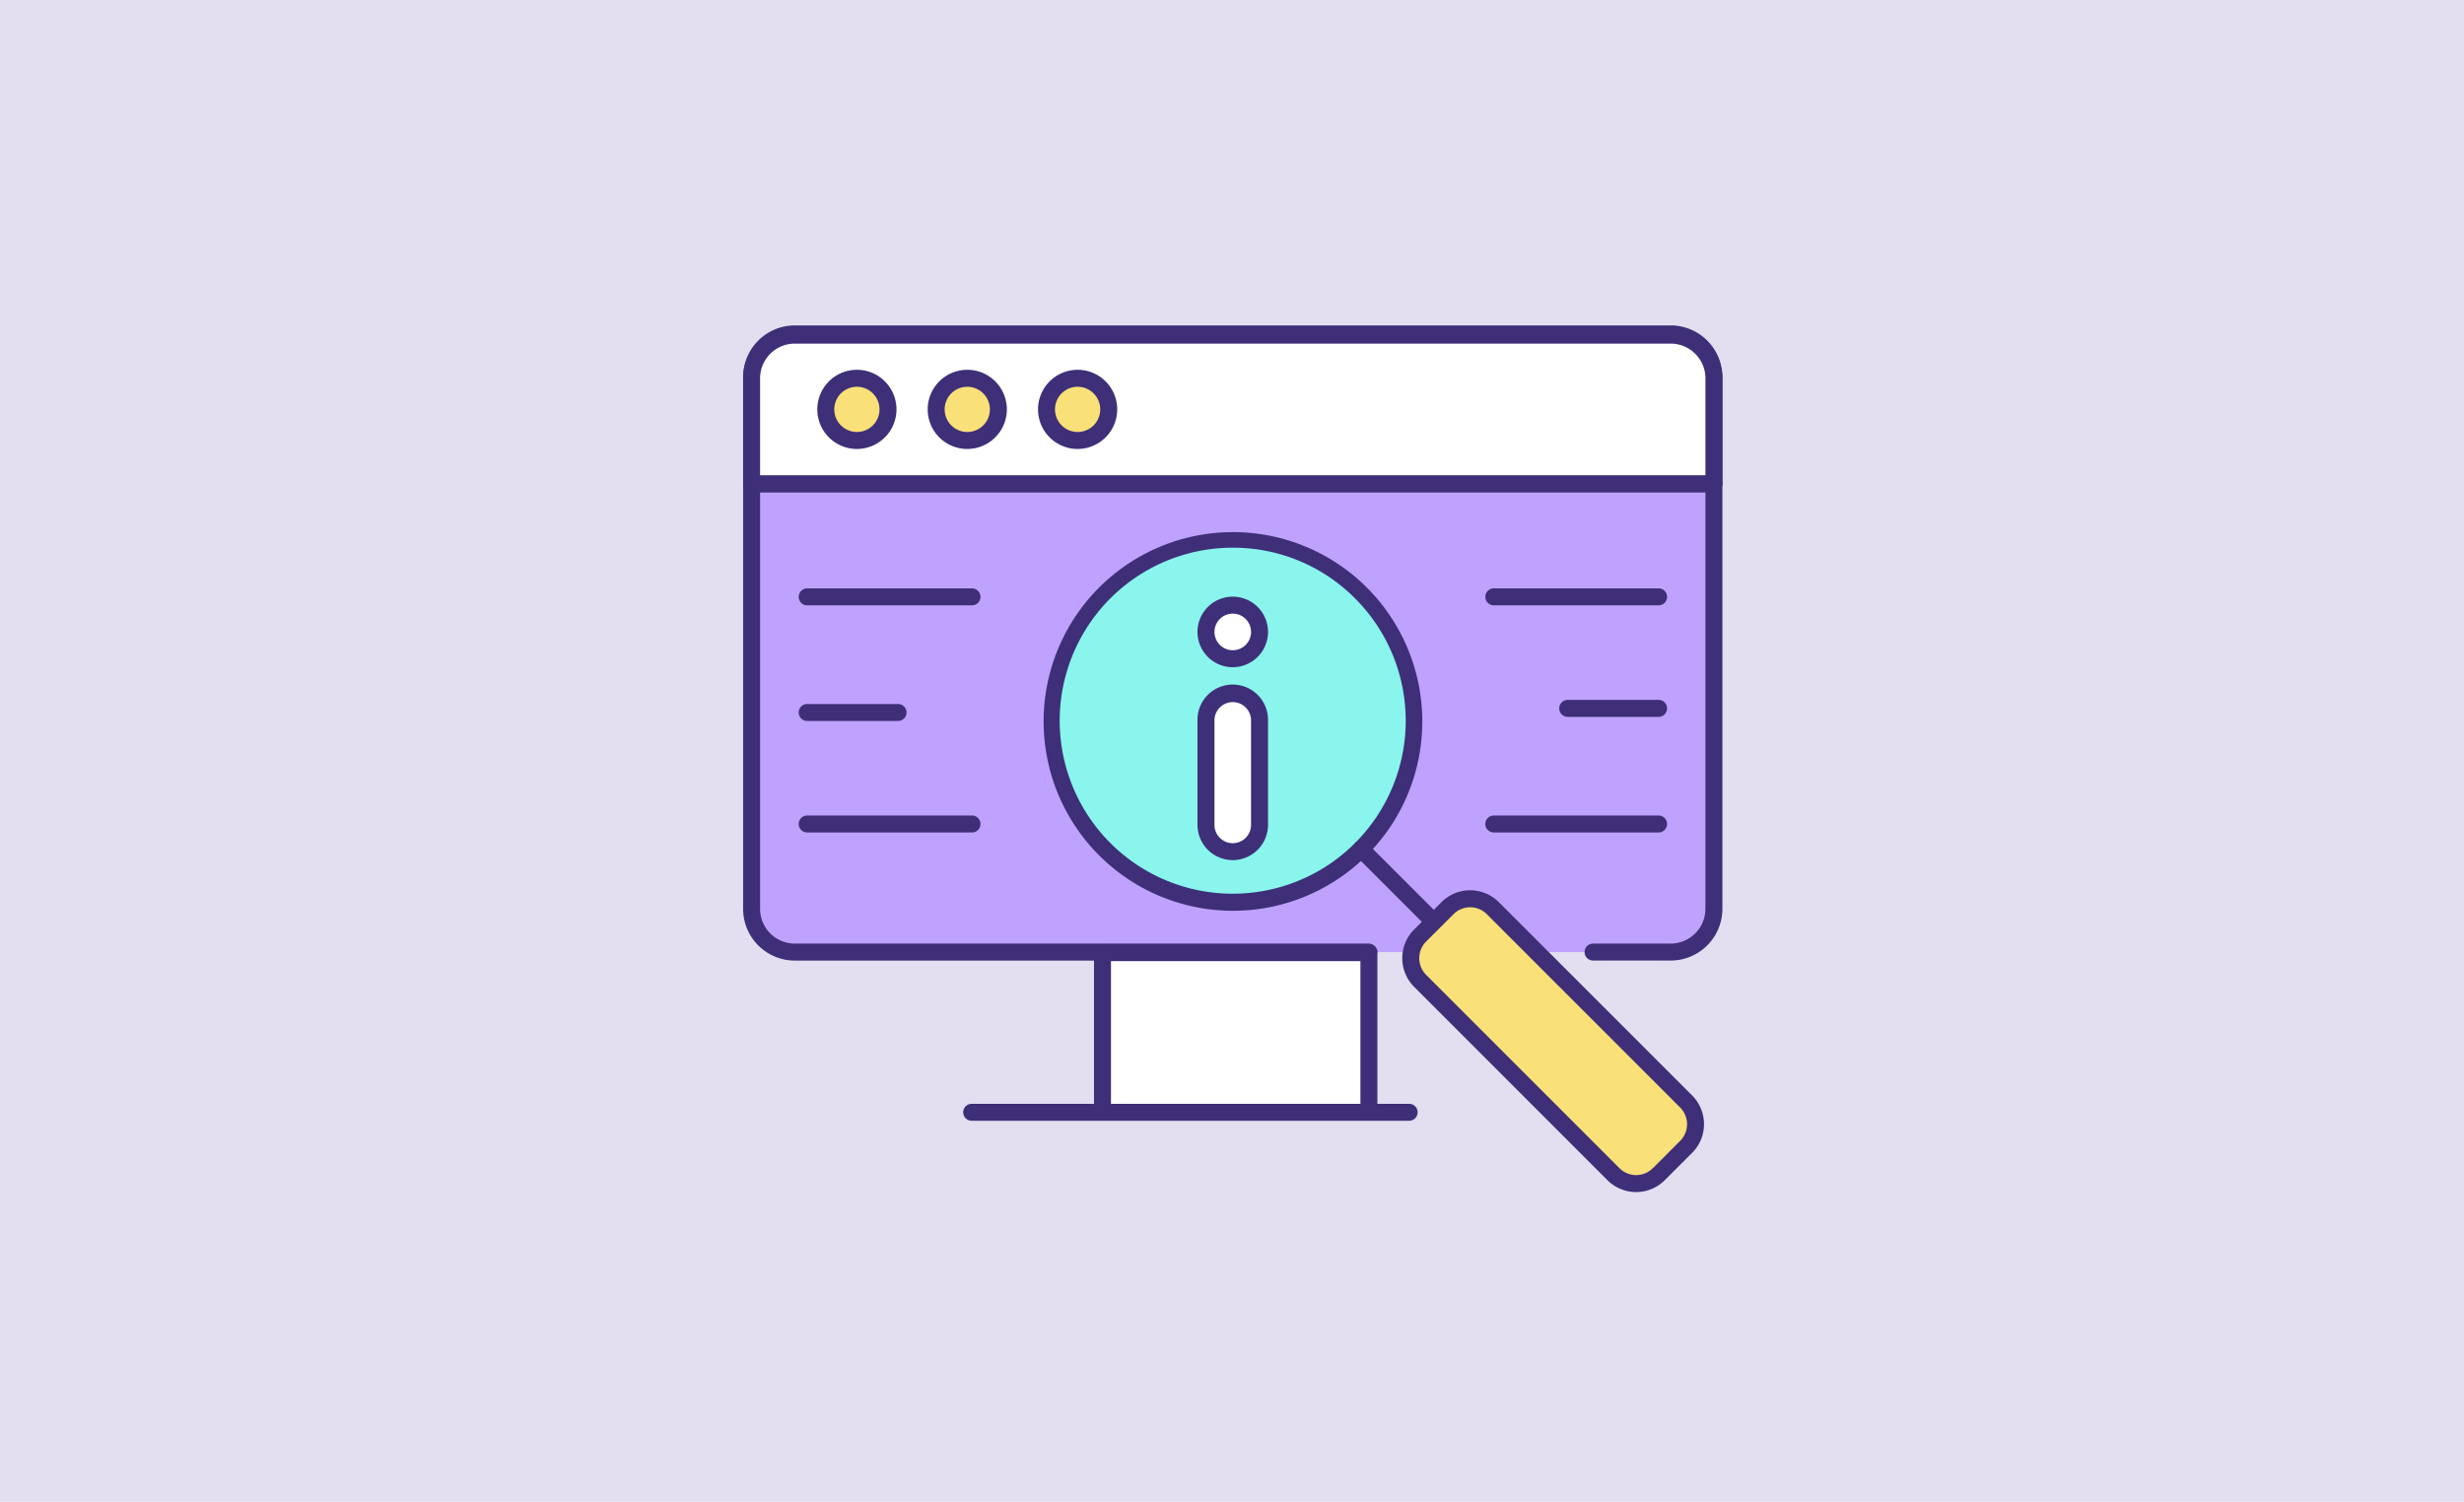 <svg xmlns="http://www.w3.org/2000/svg" width="315" height="192" viewBox="0 0 315 192">
  <g id="Grupo_1043817" data-name="Grupo 1043817" transform="translate(-285 -32218)">
    <rect id="Rectángulo_355909" data-name="Rectángulo 355909" width="315" height="192" transform="translate(285 32218)" fill="#e3dff1"/>
    <g id="investigacion" transform="translate(-56.7 31643.102)">
      <g id="Grupo_1043795" data-name="Grupo 1043795" transform="translate(436.7 616.5)">
        <path id="Trazado_773371" data-name="Trazado 773371" d="M542.6,722.633H469.226a5.526,5.526,0,0,1-5.526-5.526V649.126a5.526,5.526,0,0,1,5.526-5.526H581.2a5.526,5.526,0,0,1,5.526,5.526v67.982a5.526,5.526,0,0,1-5.526,5.526H542.6Z" transform="translate(-462.619 -642.515)" fill="#bfa2fd"/>
        <path id="Trazado_773372" data-name="Trazado 773372" d="M555.281,697.7h-9.922a1.085,1.085,0,1,1,0-2.17h9.922a4.446,4.446,0,0,0,4.441-4.441V623.111a4.446,4.446,0,0,0-4.441-4.441H443.311a4.446,4.446,0,0,0-4.441,4.441v67.982a4.446,4.446,0,0,0,4.441,4.441h73.371a1.085,1.085,0,0,1,0,2.17H443.311a6.617,6.617,0,0,1-6.611-6.611V623.111a6.618,6.618,0,0,1,6.611-6.611h111.97a6.618,6.618,0,0,1,6.611,6.611v67.982A6.617,6.617,0,0,1,555.281,697.7Z" transform="translate(-436.7 -616.5)" fill="#3e2f78"/>
      </g>
      <g id="Grupo_1043796" data-name="Grupo 1043796" transform="translate(474.995 642.751)">
        <circle id="Elipse_4966" data-name="Elipse 4966" cx="23.208" cy="23.208" r="23.208" transform="translate(1.085 1.085)" fill="#89f5ed"/>
        <path id="Trazado_773373" data-name="Trazado 773373" d="M1417.393,1320.686a24.205,24.205,0,1,1,9.141-1.778A24.192,24.192,0,0,1,1417.393,1320.686Zm0-46.419a22.119,22.119,0,1,0,15.644,6.479h0A21.989,21.989,0,0,0,1417.393,1274.266Z" transform="translate(-1393.1 -1272.1)" fill="#3e2f78"/>
      </g>
      <g id="Grupo_1043797" data-name="Grupo 1043797" transform="translate(481.558 695.601)">
        <path id="Trazado_773374" data-name="Trazado 773374" d="M1584.1,2639.437V2619.1h34.059v20.341Z" transform="translate(-1583.015 -2618.015)" fill="#fff"/>
        <path id="Trazado_773375" data-name="Trazado 773375" d="M1592.144,2614.511a1.084,1.084,0,0,1-1.085-1.085V2594.17H1559.17v19.252a1.085,1.085,0,0,1-2.17,0v-20.337a1.083,1.083,0,0,1,1.085-1.085h34.059a1.083,1.083,0,0,1,1.085,1.085v20.341A1.083,1.083,0,0,1,1592.144,2614.511Z" transform="translate(-1557 -2592)" fill="#3e2f78"/>
      </g>
      <g id="Grupo_1043798" data-name="Grupo 1043798" transform="translate(437.056 635.66)">
        <path id="Trazado_773376" data-name="Trazado 773376" d="M569.351,1097.17H446.685a1.085,1.085,0,0,1,0-2.17H569.347a1.085,1.085,0,0,1,0,2.17Z" transform="translate(-445.6 -1095)" fill="#3e2f78"/>
      </g>
      <g id="Grupo_1043801" data-name="Grupo 1043801" transform="translate(494.787 651.18)">
        <g id="Grupo_1043799" data-name="Grupo 1043799" transform="translate(0 11.304)">
          <path id="Trazado_773377" data-name="Trazado 773377" d="M1917.924,1812.2h0a3.425,3.425,0,0,1-3.424-3.423v-13.358a3.425,3.425,0,0,1,3.424-3.424h0a3.425,3.425,0,0,1,3.424,3.424v13.358A3.427,3.427,0,0,1,1917.924,1812.2Z" transform="translate(-1913.415 -1790.915)" fill="#fff"/>
          <path id="Trazado_773378" data-name="Trazado 773378" d="M1891.909,1787.275a4.513,4.513,0,0,1-4.509-4.509v-13.357a4.509,4.509,0,1,1,9.017,0v13.357A4.516,4.516,0,0,1,1891.909,1787.275Zm0-20.2a2.341,2.341,0,0,0-2.338,2.338v13.358a2.338,2.338,0,0,0,4.677,0v-13.358A2.346,2.346,0,0,0,1891.909,1767.074Z" transform="translate(-1887.4 -1764.9)" fill="#3e2f78"/>
        </g>
        <g id="Grupo_1043800" data-name="Grupo 1043800" transform="translate(0 0)">
          <path id="Trazado_773379" data-name="Trazado 773379" d="M1917.924,1516.547h0a3.425,3.425,0,0,1-3.424-3.423h0a3.425,3.425,0,0,1,3.424-3.424h0a3.425,3.425,0,0,1,3.424,3.424h0A3.427,3.427,0,0,1,1917.924,1516.547Z" transform="translate(-1913.415 -1508.615)" fill="#fff"/>
          <path id="Trazado_773380" data-name="Trazado 773380" d="M1891.909,1491.617a4.509,4.509,0,1,1,4.509-4.509A4.513,4.513,0,0,1,1891.909,1491.617Zm0-6.847a2.338,2.338,0,1,0,2.339,2.338A2.341,2.341,0,0,0,1891.909,1484.77Z" transform="translate(-1887.4 -1482.6)" fill="#3e2f78"/>
        </g>
      </g>
      <g id="Grupo_1043805" data-name="Grupo 1043805" transform="translate(443.807 650.118)">
        <g id="Grupo_1043802" data-name="Grupo 1043802" transform="translate(0 0)">
          <path id="Trazado_773381" data-name="Trazado 773381" d="M636.351,1458.271H615.285a1.085,1.085,0,0,1,0-2.17h21.066a1.085,1.085,0,0,1,0,2.17Z" transform="translate(-614.2 -1456.1)" fill="#3e2f78"/>
        </g>
        <g id="Grupo_1043803" data-name="Grupo 1043803" transform="translate(0 29.038)">
          <path id="Trazado_773382" data-name="Trazado 773382" d="M636.351,2183.47H615.285a1.085,1.085,0,0,1,0-2.17h21.066a1.085,1.085,0,1,1,0,2.17Z" transform="translate(-614.2 -2181.3)" fill="#3e2f78"/>
        </g>
        <g id="Grupo_1043804" data-name="Grupo 1043804" transform="translate(0 14.783)">
          <path id="Trazado_773383" data-name="Trazado 773383" d="M626.9,1827.47H615.285a1.085,1.085,0,0,1,0-2.17H626.9a1.085,1.085,0,0,1,0,2.17Z" transform="translate(-614.2 -1825.3)" fill="#3e2f78"/>
        </g>
      </g>
      <g id="Grupo_1043809" data-name="Grupo 1043809" transform="translate(531.585 650.118)">
        <g id="Grupo_1043806" data-name="Grupo 1043806" transform="translate(0 29.038)">
          <path id="Trazado_773384" data-name="Trazado 773384" d="M2828.551,2183.47h-21.065a1.085,1.085,0,0,1,0-2.17h21.065a1.085,1.085,0,1,1,0,2.17Z" transform="translate(-2806.4 -2181.3)" fill="#3e2f78"/>
        </g>
        <g id="Grupo_1043807" data-name="Grupo 1043807" transform="translate(0 0)">
          <path id="Trazado_773385" data-name="Trazado 773385" d="M2828.551,1458.271h-21.065a1.085,1.085,0,0,1,0-2.17h21.065a1.085,1.085,0,1,1,0,2.17Z" transform="translate(-2806.4 -1456.1)" fill="#3e2f78"/>
        </g>
        <g id="Grupo_1043808" data-name="Grupo 1043808" transform="translate(9.45 14.259)">
          <path id="Trazado_773386" data-name="Trazado 773386" d="M3055.1,1814.37h-11.616a1.085,1.085,0,0,1,0-2.17H3055.1a1.085,1.085,0,0,1,0,2.17Z" transform="translate(-3042.4 -1812.2)" fill="#3e2f78"/>
        </g>
      </g>
      <g id="Grupo_1043810" data-name="Grupo 1043810" transform="translate(464.837 716.014)">
        <path id="Trazado_773387" data-name="Trazado 773387" d="M1196.41,3103.97h-55.925a1.085,1.085,0,1,1,0-2.17h55.925a1.085,1.085,0,1,1,0,2.17Z" transform="translate(-1139.4 -3101.8)" fill="#3e2f78"/>
      </g>
      <g id="Grupo_1043811" data-name="Grupo 1043811" transform="translate(514.614 682.369)">
        <path id="Trazado_773388" data-name="Trazado 773388" d="M2392.934,2273.015a1.084,1.084,0,0,1-.769-.316l-9.3-9.3a1.084,1.084,0,0,1,1.533-1.533l9.3,9.3a1.083,1.083,0,0,1,0,1.534A1.07,1.07,0,0,1,2392.934,2273.015Z" transform="translate(-2382.55 -2261.55)" fill="#3e2f78"/>
      </g>
      <g id="Grupo_1043812" data-name="Grupo 1043812" transform="translate(520.966 688.718)">
        <path id="Trazado_773389" data-name="Trazado 773389" d="M2603.485,2478.885l-3.5,3.5a4.1,4.1,0,0,1-5.79,0l-24.721-24.722a4.1,4.1,0,0,1,0-5.79l3.5-3.5a4.1,4.1,0,0,1,5.79,0l24.722,24.721A4.09,4.09,0,0,1,2603.485,2478.885Z" transform="translate(-2567.191 -2446.091)" fill="#f9e078"/>
        <path id="Trazado_773390" data-name="Trazado 773390" d="M2571.1,2458.68a5.169,5.169,0,0,1-3.664-1.514l-24.721-24.725a5.191,5.191,0,0,1,0-7.328l3.5-3.5a5.191,5.191,0,0,1,7.327,0l24.721,24.721a5.191,5.191,0,0,1,0,7.327h0l-3.5,3.5A5.162,5.162,0,0,1,2571.1,2458.68Zm-21.222-36.409a2.988,2.988,0,0,0-2.126.881l-3.5,3.5a3.015,3.015,0,0,0,0,4.257l24.722,24.721a3.013,3.013,0,0,0,4.256,0l3.5-3.5a3.013,3.013,0,0,0,0-4.256l-24.721-24.721A3,3,0,0,0,2549.877,2422.271Zm27.616,30.623Z" transform="translate(-2541.2 -2420.1)" fill="#3e2f78"/>
      </g>
      <g id="Grupo_1043813" data-name="Grupo 1043813" transform="translate(436.7 616.656)">
        <path id="Trazado_773391" data-name="Trazado 773391" d="M586.826,666.5V653.026A5.526,5.526,0,0,0,581.3,647.5H469.326a5.526,5.526,0,0,0-5.526,5.526V666.5Z" transform="translate(-462.715 -646.415)" fill="#fff"/>
        <path id="Trazado_773392" data-name="Trazado 773392" d="M560.811,641.574H437.785a1.083,1.083,0,0,1-1.085-1.085V627.011a6.62,6.62,0,0,1,6.611-6.611h111.97a6.618,6.618,0,0,1,6.611,6.611v13.478A1.083,1.083,0,0,1,560.811,641.574ZM438.87,639.4H559.726V627.011a4.446,4.446,0,0,0-4.441-4.441H443.311a4.446,4.446,0,0,0-4.441,4.441Z" transform="translate(-436.7 -620.4)" fill="#3e2f78"/>
      </g>
      <g id="Grupo_1043814" data-name="Grupo 1043814" transform="translate(446.186 622.174)">
        <circle id="Elipse_4967" data-name="Elipse 4967" cx="3.976" cy="3.976" r="3.976" transform="translate(1.085 1.085)" fill="#f9e078"/>
        <path id="Trazado_773393" data-name="Trazado 773393" d="M678.661,768.322a5.061,5.061,0,1,1,5.061-5.061A5.067,5.067,0,0,1,678.661,768.322Zm0-7.952a2.891,2.891,0,1,0,2.891,2.891A2.895,2.895,0,0,0,678.661,760.37Z" transform="translate(-673.6 -758.2)" fill="#3e2f78"/>
      </g>
      <g id="Grupo_1043815" data-name="Grupo 1043815" transform="translate(460.296 622.174)">
        <circle id="Elipse_4968" data-name="Elipse 4968" cx="3.976" cy="3.976" r="3.976" transform="translate(1.085 1.085)" fill="#f9e078"/>
        <path id="Trazado_773394" data-name="Trazado 773394" d="M1031.061,768.322a5.061,5.061,0,1,1,5.061-5.061A5.067,5.067,0,0,1,1031.061,768.322Zm0-7.952a2.891,2.891,0,1,0,2.891,2.891A2.895,2.895,0,0,0,1031.061,760.37Z" transform="translate(-1026 -758.2)" fill="#3e2f78"/>
      </g>
      <g id="Grupo_1043816" data-name="Grupo 1043816" transform="translate(474.403 622.174)">
        <circle id="Elipse_4969" data-name="Elipse 4969" cx="3.976" cy="3.976" r="3.976" transform="translate(1.085 1.085)" fill="#f9e078"/>
        <path id="Trazado_773395" data-name="Trazado 773395" d="M1383.361,768.322a5.061,5.061,0,1,1,5.061-5.061A5.067,5.067,0,0,1,1383.361,768.322Zm0-7.952a2.891,2.891,0,1,0,2.891,2.891A2.895,2.895,0,0,0,1383.361,760.37Z" transform="translate(-1378.3 -758.2)" fill="#3e2f78"/>
      </g>
    </g>
  </g>
</svg>
